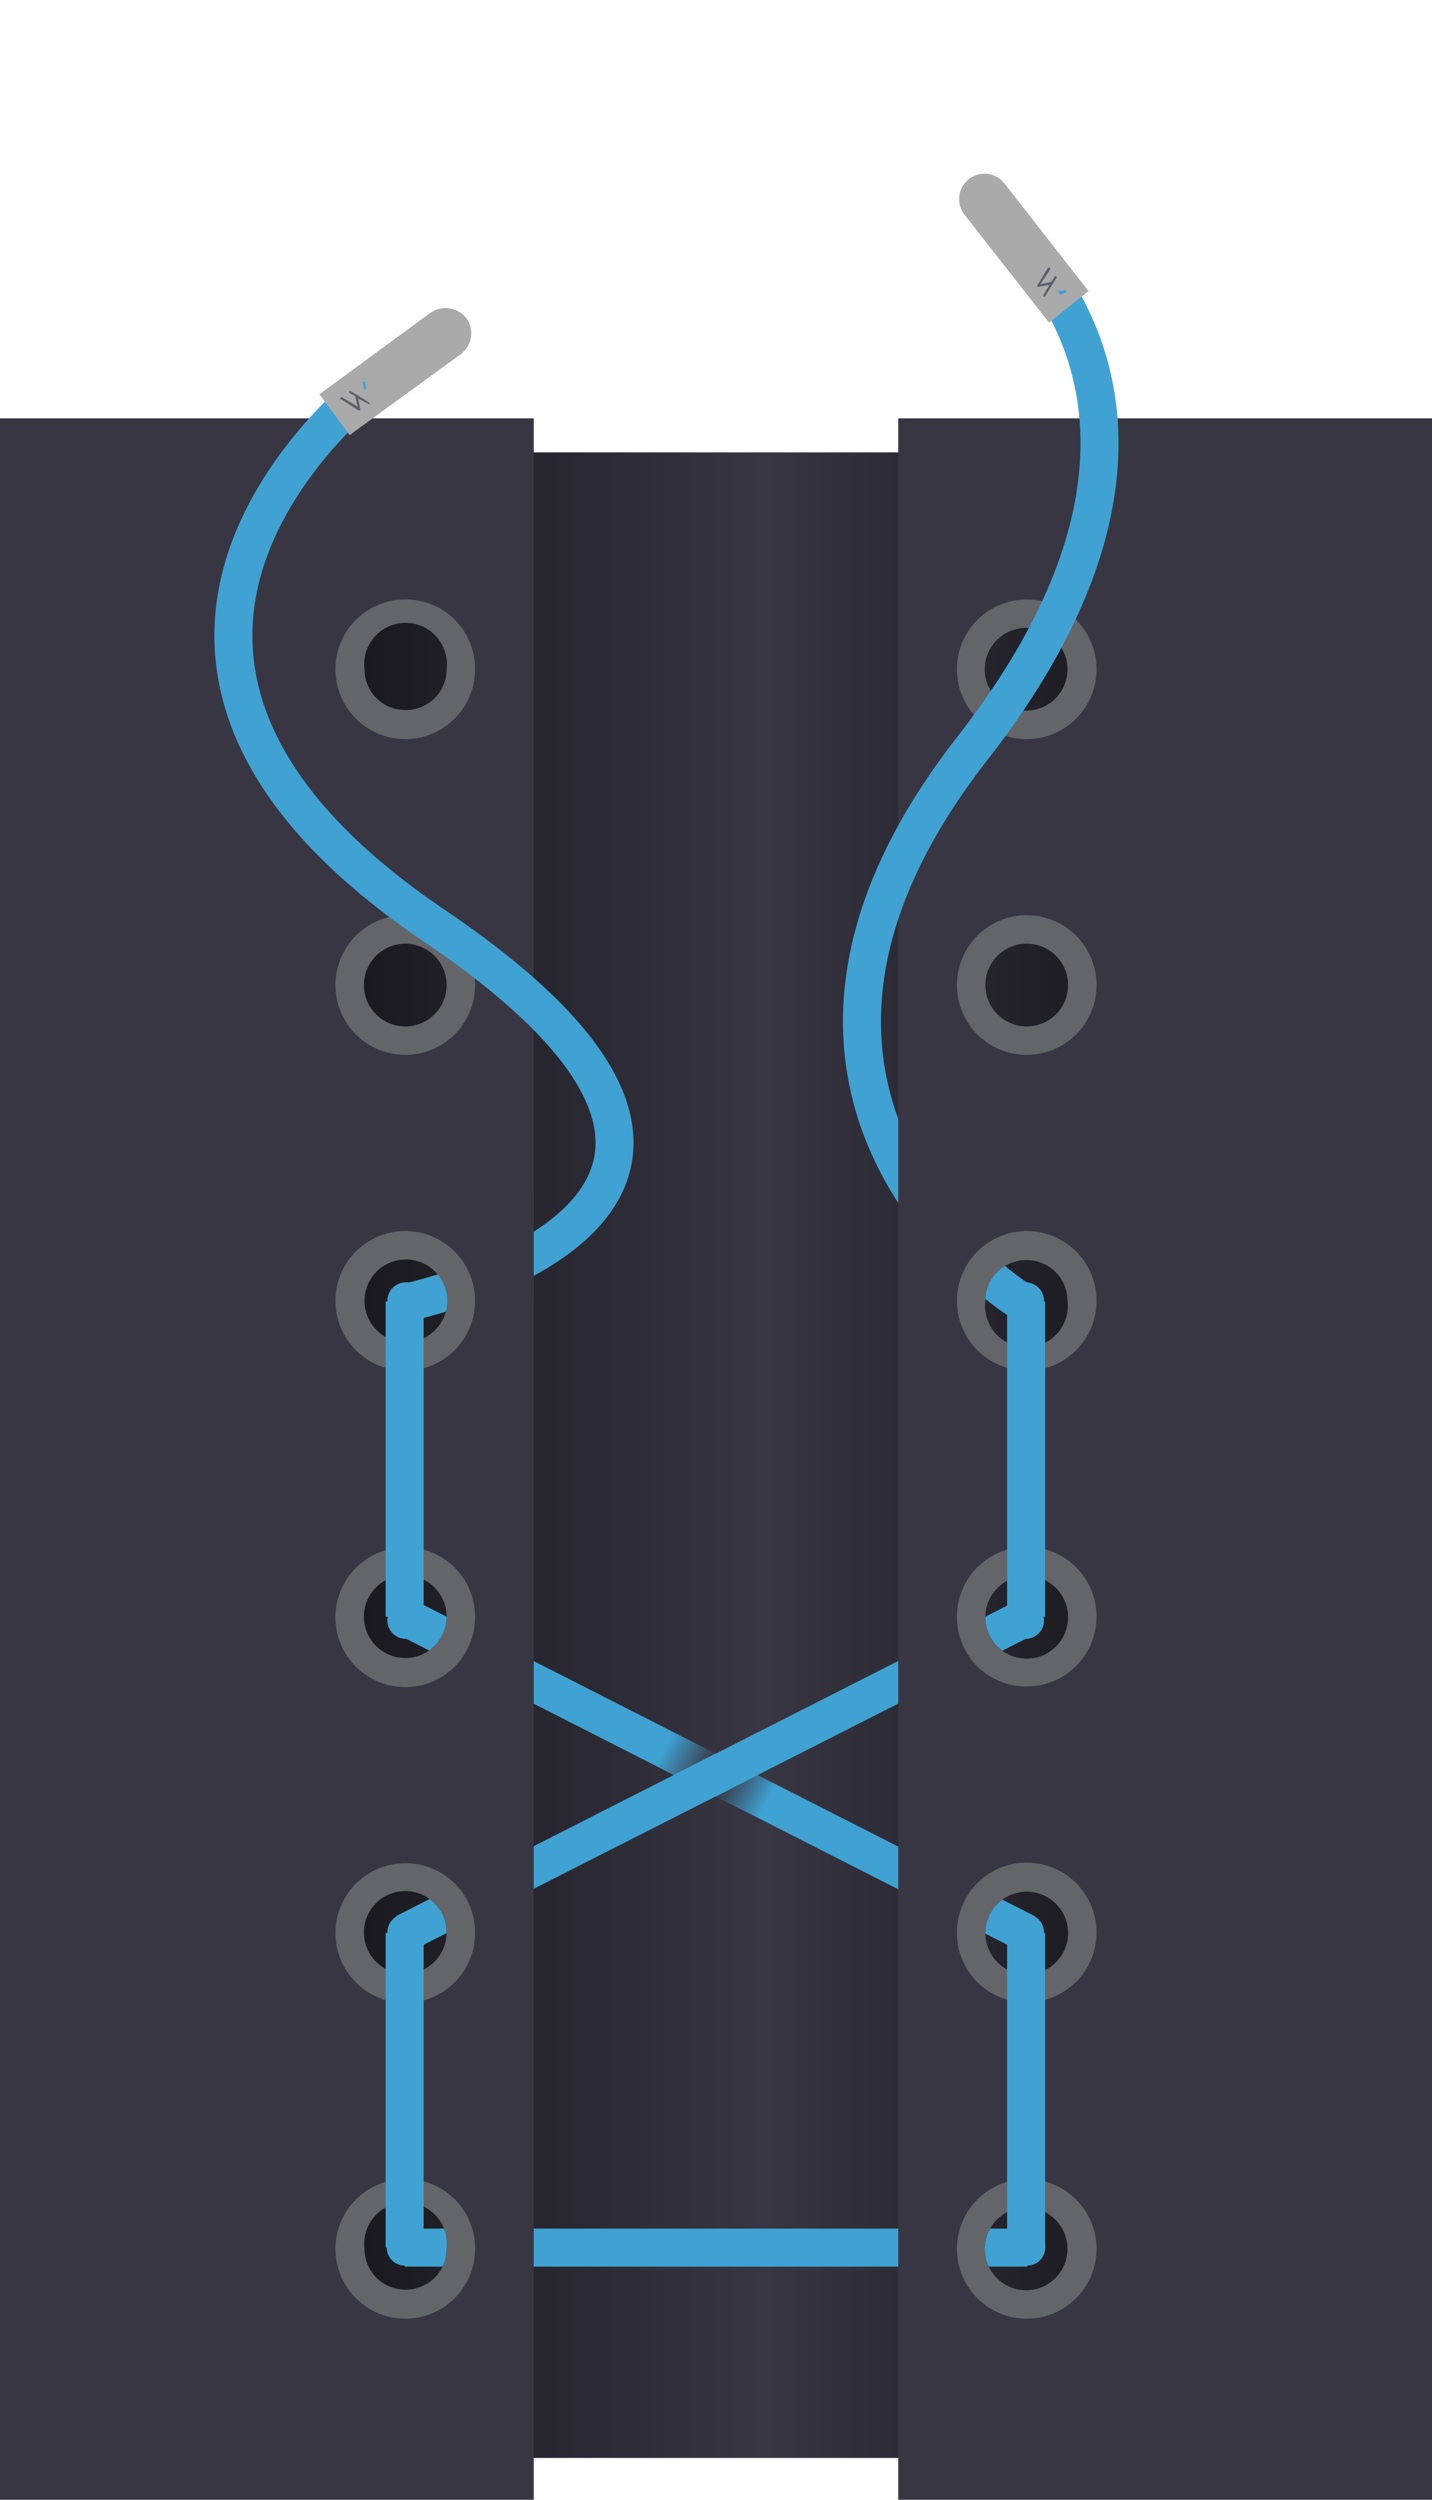 <svg xmlns="http://www.w3.org/2000/svg" xmlns:xlink="http://www.w3.org/1999/xlink" viewBox="0 0 231.8 404.5"><defs><linearGradient id="a" x1="2.9" y1="235.44" x2="231.16" y2="235.44" gradientUnits="userSpaceOnUse"><stop offset="0"/><stop offset="0.53" stop-color="#383642"/><stop offset="1"/></linearGradient><linearGradient id="b" x1="64.11" y1="287.2" x2="167.7" y2="287.2" gradientUnits="userSpaceOnUse"><stop offset="0" stop-color="#40a2d3"/><stop offset="1" stop-color="#40a2d3"/></linearGradient><linearGradient id="c" x1="64.11" y1="287.2" x2="167.54" y2="287.2" xlink:href="#b"/><linearGradient id="d" x1="65.5" y1="363.72" x2="166.31" y2="363.72" xlink:href="#b"/><linearGradient id="e" x1="62.43" y1="338.24" x2="68.58" y2="338.24" xlink:href="#b"/><linearGradient id="f" x1="163.07" y1="338.24" x2="169.22" y2="338.24" xlink:href="#b"/><linearGradient id="g" x1="117.18" y1="287.73" x2="124.32" y2="291.51" gradientUnits="userSpaceOnUse"><stop offset="0" stop-color="#383642"/><stop offset="1" stop-color="#383642" stop-opacity="0"/></linearGradient><linearGradient id="h" x1="-10313.2" y1="-4011.82" x2="-10306.05" y2="-4008.04" gradientTransform="translate(-10198.6 -3725.1) rotate(180)" xlink:href="#g"/><linearGradient id="i" x1="98.71" y1="-24.69" x2="139.38" y2="-24.69" gradientTransform="translate(38.6 142.5) rotate(2.4)" xlink:href="#b"/><linearGradient id="j" x1="38.27" y1="171.26" x2="106.44" y2="171.26" gradientTransform="translate(-2.9 -35.8) rotate(0.2)" xlink:href="#b"/><linearGradient id="k" x1="-123.01" y1="325.42" x2="-122.41" y2="325.42" gradientTransform="matrix(1, 0.01, -0.01, 1, 184.7, -261.88)" xlink:href="#b"/><linearGradient id="l" x1="62.43" y1="236.08" x2="68.58" y2="236.08" xlink:href="#b"/><linearGradient id="m" x1="163.07" y1="236.08" x2="169.22" y2="236.08" xlink:href="#b"/><linearGradient id="n" x1="-94.11" y1="430.44" x2="-93.51" y2="430.44" gradientTransform="translate(601.6 144.7) rotate(90.5)" xlink:href="#b"/></defs><title>style--Artboard 1 copy 18</title><rect x="6.2" y="73.2" width="219.5" height="324.53" style="fill:url(#a)"/><line x1="65.5" y1="312.8" x2="166.3" y2="261.6" style="fill:none;stroke-miterlimit:10;stroke-width:6.152px;stroke:url(#b)"/><line x1="65.5" y1="261.6" x2="166.1" y2="312.8" style="fill:none;stroke-miterlimit:10;stroke-width:6.152px;stroke:url(#c)"/><line x1="65.5" y1="363.7" x2="166.3" y2="363.7" style="fill:none;stroke-miterlimit:10;stroke-width:6.152px;stroke:url(#d)"/><path d="M0,67.7V404.5H86.4V67.7ZM65.7,370.5a6.6,6.6,0,0,1-6.7-6.6,6.7,6.7,0,1,1,13.3,0A6.6,6.6,0,0,1,65.7,370.5Zm0-51.1a6.7,6.7,0,1,1,6.6-6.6A6.7,6.7,0,0,1,65.7,319.4Zm0-51.1a6.7,6.7,0,1,1,6.6-6.7A6.7,6.7,0,0,1,65.7,268.3Zm0-51.1a6.7,6.7,0,0,1-6.7-6.7,6.7,6.7,0,1,1,6.7,6.7Zm0-51.1a6.7,6.7,0,1,1,6.6-6.7A6.7,6.7,0,0,1,65.7,166.1Zm0-51.2a6.6,6.6,0,0,1-6.7-6.6,6.7,6.7,0,1,1,13.3,0A6.6,6.6,0,0,1,65.7,114.9Z" style="fill:#383642"/><path d="M65.7,352.6a11.3,11.3,0,1,0,11.2,11.3A11.2,11.2,0,0,0,65.7,352.6Zm0,17.9a6.6,6.6,0,0,1-6.7-6.6,6.7,6.7,0,1,1,13.3,0A6.6,6.6,0,0,1,65.7,370.5Z" style="fill:#636569"/><path d="M65.7,301.5a11.3,11.3,0,1,0,11.2,11.3A11.2,11.2,0,0,0,65.7,301.5Zm0,17.9a6.7,6.7,0,1,1,6.6-6.6A6.7,6.7,0,0,1,65.7,319.4Z" style="fill:#636569"/><path d="M65.7,250.4a11.3,11.3,0,1,0,11.2,11.2A11.2,11.2,0,0,0,65.7,250.4Zm0,17.9a6.7,6.7,0,1,1,6.6-6.7A6.7,6.7,0,0,1,65.7,268.3Z" style="fill:#636569"/><path d="M65.7,148.1a11.3,11.3,0,1,0,11.2,11.3A11.3,11.3,0,0,0,65.7,148.1Zm0,18a6.7,6.7,0,1,1,6.6-6.7A6.7,6.7,0,0,1,65.7,166.1Z" style="fill:#636569"/><path d="M65.7,97a11.3,11.3,0,1,0,11.2,11.3A11.2,11.2,0,0,0,65.7,97Zm0,17.9a6.6,6.6,0,0,1-6.7-6.6,6.7,6.7,0,1,1,13.3,0A6.6,6.6,0,0,1,65.7,114.9Z" style="fill:#636569"/><path d="M231.8,404.5V67.7H145.4V404.5ZM166.1,101.6a6.7,6.7,0,0,1,6.7,6.7,6.7,6.7,0,1,1-6.7-6.7Zm0,51.1a6.7,6.7,0,1,1-6.6,6.7A6.7,6.7,0,0,1,166.1,152.7Zm0,51.2a6.6,6.6,0,0,1,6.7,6.6,6.7,6.7,0,1,1-13.3,0A6.6,6.6,0,0,1,166.1,203.9Zm0,51.1a6.7,6.7,0,1,1-6.6,6.6A6.7,6.7,0,0,1,166.1,255Zm0,51.1a6.7,6.7,0,1,1-6.6,6.7A6.7,6.7,0,0,1,166.1,306.1Zm0,51.1a6.7,6.7,0,0,1,6.7,6.7,6.7,6.7,0,1,1-6.7-6.7Z" style="fill:#383642"/><path d="M166.1,119.6a11.3,11.3,0,1,0-11.2-11.3A11.3,11.3,0,0,0,166.1,119.6Zm0-18a6.7,6.7,0,0,1,6.7,6.7,6.7,6.7,0,1,1-6.7-6.7Z" style="fill:#636569"/><path d="M166.1,170.7a11.3,11.3,0,1,0-11.2-11.3A11.3,11.3,0,0,0,166.1,170.7Zm0-18a6.7,6.7,0,1,1-6.6,6.7A6.7,6.7,0,0,1,166.1,152.7Z" style="fill:#636569"/><path d="M166.1,272.9a11.3,11.3,0,1,0-11.2-11.3A11.2,11.2,0,0,0,166.1,272.9Zm0-17.9a6.7,6.7,0,1,1-6.6,6.6A6.7,6.7,0,0,1,166.1,255Z" style="fill:#636569"/><path d="M166.1,324a11.3,11.3,0,1,0-11.2-11.2A11.2,11.2,0,0,0,166.1,324Zm0-17.9a6.7,6.7,0,1,1-6.6,6.7A6.7,6.7,0,0,1,166.1,306.1Z" style="fill:#636569"/><path d="M166.1,375.2a11.3,11.3,0,1,0-11.2-11.3A11.3,11.3,0,0,0,166.1,375.2Zm0-18a6.7,6.7,0,0,1,6.7,6.7,6.7,6.7,0,1,1-6.7-6.7Z" style="fill:#636569"/><circle cx="166.3" cy="363.7" r="2.9" style="fill:#40a2d3"/><circle cx="65.5" cy="363.7" r="2.9" style="fill:#40a2d3"/><line x1="65.5" y1="363.7" x2="65.5" y2="312.8" style="fill:none;stroke-miterlimit:10;stroke-width:6.152px;stroke:url(#e)"/><line x1="166.1" y1="363.7" x2="166.1" y2="312.8" style="fill:none;stroke-miterlimit:10;stroke-width:6.152px;stroke:url(#f)"/><circle cx="65.7" cy="312.7" r="3" style="fill:#40a2d3"/><circle cx="166" cy="312.7" r="3" style="fill:#40a2d3"/><circle cx="65.7" cy="262.2" r="3" style="fill:#40a2d3"/><circle cx="166" cy="262.2" r="3" style="fill:#40a2d3"/><circle cx="65.7" cy="210.5" r="3" style="fill:#40a2d3"/><circle cx="166" cy="210.5" r="3" style="fill:#40a2d3"/><polygon points="115.9 290.7 122.7 287.2 129.9 290.8 124.4 295 115.9 290.7" style="fill:url(#g)"/><polygon points="115.9 283.7 109.1 287.2 101.9 283.6 107.3 279.4 115.9 283.7" style="fill:url(#h)"/><path d="M164.7,210.2s-51.4-32.6-7.3-89.1S161,35.8,161,35.8" style="fill:none;stroke-miterlimit:10;stroke-width:6.152px;stroke:url(#i)"/><path d="M156.8,29a4.1,4.1,0,0,1,5.8.7l13.6,17.4-6.4,5.1L156.1,34.7A4.1,4.1,0,0,1,156.8,29Z" style="fill:#aaa"/><path d="M65.2,210.9s73.6-14.8,5.1-61.1-7.5-89.7-7.5-89.7" style="fill:none;stroke-miterlimit:10;stroke-width:6.152px;stroke:url(#j)"/><path d="M75.5,51.5a4.3,4.3,0,0,0-5.8-.9l-18,13.2,4.9,6.6,18-13.1A4.2,4.2,0,0,0,75.5,51.5Z" style="fill:#aaa"/><path d="M59.7,65.1l-2.9-1.8h-.3a.4.4,0,0,0,.1.3l.9.5h0l.4,1.7-2.5-1.5c-.1-.1-.2,0-.3.1s0,.2.1.2L58,66.4h.3v-.2L58,64.5l1.7.9h.2C59.8,65.3,59.8,65.2,59.7,65.1Z" style="fill:#5f5e6c"/><path d="M59.2,63.1h0c-.2,0-.3-.1-.3-.2l-.2-.9c0-.1,0-.2.2-.3a.2.2,0,0,1,.2.2l.2.9Z" style="fill:url(#k)"/><polygon points="73.3 197.9 74.8 214.9 86.4 210.5 86.4 193 73.3 197.9" style="fill:#383642"/><path d="M65.7,199.2a11.3,11.3,0,1,0,11.2,11.3A11.3,11.3,0,0,0,65.7,199.2Zm0,18a6.7,6.7,0,0,1-6.7-6.7,6.7,6.7,0,1,1,6.7,6.7Z" style="fill:#636569"/><line x1="65.5" y1="261.6" x2="65.5" y2="210.6" style="fill:none;stroke-miterlimit:10;stroke-width:6.152px;stroke:url(#l)"/><polygon points="145.4 172.3 145.4 207.5 157.1 210.9 164 199.4 145.4 172.3" style="fill:#383642"/><path d="M166.1,221.8a11.3,11.3,0,1,0-11.2-11.3A11.3,11.3,0,0,0,166.1,221.8Zm0-17.9a6.6,6.6,0,0,1,6.7,6.6,6.7,6.7,0,1,1-13.3,0A6.6,6.6,0,0,1,166.1,203.9Z" style="fill:#636569"/><line x1="166.1" y1="261.6" x2="166.1" y2="210.6" style="fill:none;stroke-miterlimit:10;stroke-width:6.152px;stroke:url(#m)"/><path d="M169.2,47.9,171,45a.2.2,0,0,0-.1-.3c0-.1-.2,0-.2.1l-.5.8h0l-1.8.4,1.6-2.4c0-.1,0-.3-.1-.3s-.2,0-.3.1l-1.7,2.8v.2h.2l1.8-.3-1,1.6V48h.1C169.1,48,169.2,48,169.2,47.9Z" style="fill:#5f5e6c"/><path d="M171.3,47.3h0a.4.4,0,0,1,.1-.3h.9c.2-.1.3,0,.3.1s0,.2-.1.3l-.9.2Z" style="fill:url(#n)"/></svg>